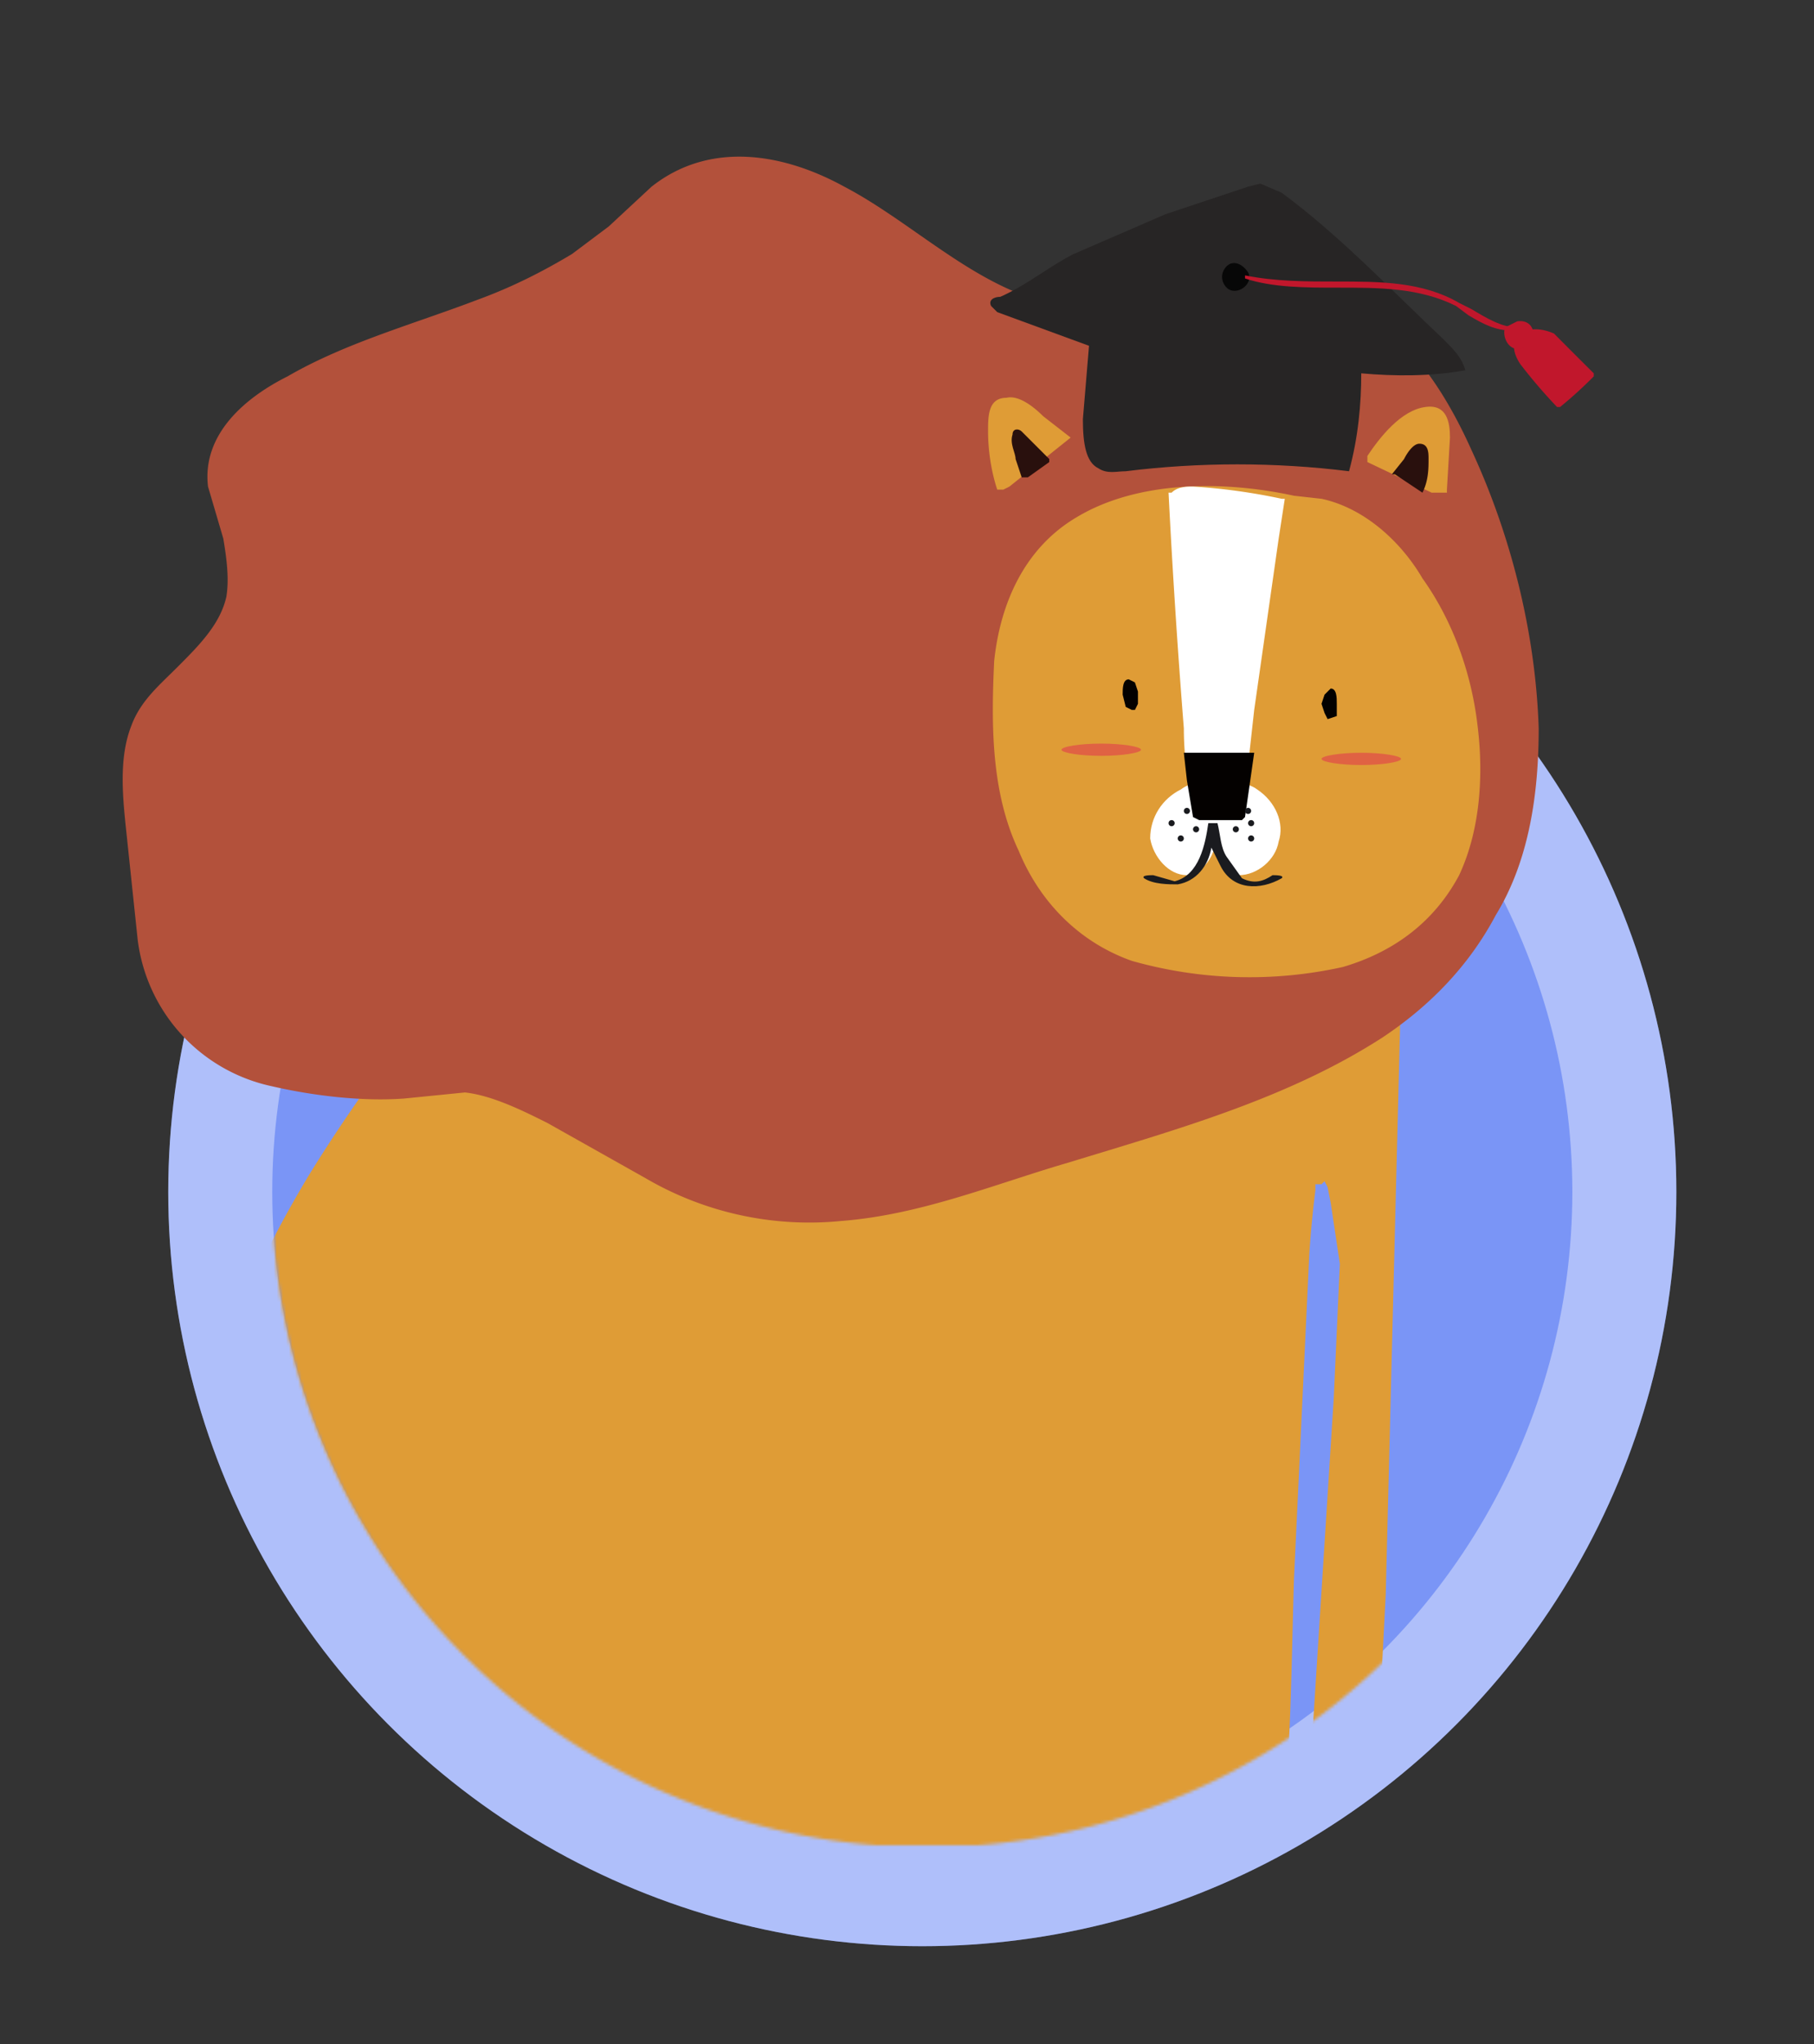 <svg xmlns="http://www.w3.org/2000/svg" width="593" height="668" fill="none">
    <rect width="100%" height="100%" fill="#333333" stroke="none"/>
    <g clip-path="url(#a)">
        <circle cx="301.5" cy="389.5" r="246.5" fill="#7A95F6" />
        <circle cx="301.5" cy="389.5" r="229.5" stroke="#fff" stroke-opacity=".4" stroke-width="34" />
        <mask id="b" width="641" height="815" x="-60" y="-212" maskUnits="userSpaceOnUse" style="mask-type:alpha">
            <path fill="#D9D9D9" fill-rule="evenodd" d="M581-212H-60v581H90l-1 20a214 214 0 1 0 427-20h65v-581Z"
                clip-rule="evenodd" />
        </mask>
        <g mask="url(#b)">
            <path fill="#DF9C36"
                d="m456 314-21-20c-29-24-64-43-101-50a178 178 0 0 0-112 14c-11 6-23 11-33 19l-10 9a527 527 0 0 0-78 98c-18 30-33 63-37 99s5 72 28 101c14 18 33 34 52 46a333 333 0 0 0 53 27c51 15 108 17 160 5 3-1 6-1 7-4l1-6c-2-8-15-7-21-6-5 1-2-4-1-6l11-11 19-17c14-16 22-7 27-27-1 19-2 8-3 28l-1 15c0 3 2 7 6 7 5 1 11-3 13-8l2-11c5-33 5-67 6-100l5-106a347 347 0 0 1 2-21v-2h2l1-1 1 2 1 5 3 20-2 44-4 63-4 63c0 13-2 27 0 40 0 2 1 6 3 7 5 2 9-5 11-9 6-15 7-32 9-48v-13l2-39a9940758 9940758 0 0 0 5-198c0-3 1-6-2-9Z" />
            <path fill="#B3513B"
                d="M503 238c-1-31-9-63-22-91-9-20-22-40-43-49-16-7-34-6-50-3-16 2-33 7-49 3-23-7-42-26-63-37-20-11-44-15-63 0l-14 13-12 9c-10 6-20 11-31 15-21 8-43 14-62 25-14 7-28 19-26 36l5 17c1 6 2 13 1 19-2 9-9 16-16 23-6 6-12 11-15 19-4 10-3 22-2 32l4 38a56 56 0 0 0 44 48c13 3 29 5 43 4l20-2c9 1 19 6 27 10l32 18a106 106 0 0 0 64 14c26-2 50-12 74-19 36-11 72-21 103-41 15-10 28-23 37-40 11-18 14-40 14-61Z" />
            <path fill="#DF9C36"
                d="M483 237c-2-17-8-34-18-48-7-12-19-23-33-26l-9-1c-23-5-51-5-71 7-17 10-25 28-27 47-1 21-1 43 8 62 7 17 20 30 37 36a141 141 0 0 0 69 2c17-5 30-15 38-30 7-15 8-33 6-49Z" />
            <path fill="#fff"
                d="M411 258c-4-3-9-2-13 1-3-4-8-4-12-1-6 3-10 9-10 16 1 6 6 12 12 12 5-1 8-5 9-9 1 5 4 8 8 9 6 0 12-5 13-11 2-6-1-13-7-17Z" />
            <path fill="#040100"
                d="m372 226-1-3-2-1c-2 0-2 3-2 5l1 4 2 1h1l1-2v-4Zm63-1-2 2-1 3 1 3 1 2 3-1v-4c0-2 0-5-2-5Z" />
            <path fill="#fff"
                d="M419 163a196 196 0 0 0-29-4c-2 0-5 0-7 2h-1a2714 2714 0 0 0 5 77c0 8 1 17 3 25 0 1 0 5 2 5h14l4-36 8-56 2-13h-1Z" />
            <path fill="#040100" d="M409 246h-22l1 9 2 12 2 1h14l1-1 3-21h-1Z" />
            <path fill="#1A1B1F"
                d="M416 286c-3 2-6 3-10 1l-5-7c-2-3-2-7-3-11h-3c-1 7-3 17-11 19l-7-2c-1 0-4 0-3 1 3 2 8 2 11 2 6-1 10-6 11-12l3 6c4 8 13 8 20 4 1-1-2-1-3-1Z" />
            <path fill="#1A1B1F"
                d="M391 270a1 1 0 1 0 0 2 1 1 0 0 0 0-2Zm18-5a1 1 0 1 0-2 0 1 1 0 0 0 2 0Zm-5 5a1 1 0 1 0 0 2 1 1 0 0 0 0-2Zm4-1a1 1 0 1 0 2 0 1 1 0 0 0-2 0Zm1 4a1 1 0 1 0 0 2 1 1 0 0 0 0-2Zm-21-9a1 1 0 1 0 0 2 1 1 0 0 0 0-2Zm-5 4a1 1 0 1 0 0 2 1 1 0 0 0 0-2Zm3 5a1 1 0 1 0 0 2 1 1 0 0 0 0-2Z" />
            <path fill="#DF9C36"
                d="m350 143-9-7c-3-3-8-7-12-6-6 0-6 6-6 11 0 6 1 13 3 19h2l2-1a99477 99477 0 0 1 20-16Z" />
            <path fill="#E06243"
                d="M360 243c-7 0-13 1-13 2s6 2 13 2 13-1 13-2-6-2-13-2Zm85 3c-7 0-13 1-13 2s6 2 13 2 13-1 13-2-6-2-13-2Z" />
            <path fill="#29100D" d="m343 150-9-9c-1-1-3-1-3 1-1 3 1 6 1 8l2 6h2l7-5v-1Z" />
            <path fill="#272525"
                d="M354 137c0 8 1 14 5 16 3 2 6 1 9 1 24-3 49-3 73 0 3-11 4-22 4-32 11 1 23 1 34-1-1-4-4-7-7-10-17-16-34-34-53-48l-7-3-4 1-27 9-30 13c-8 4-15 10-24 14-2 0-4 1-3 3l2 2 30 11-2 24Z" />
            <path fill="#070707" d="M401 94c3 3 9-1 7-5-2-3-5-4-7-2s-2 5 0 7Z" />
            <path fill="#C1172C"
                d="M494 108c-5 0-9-2-14-5l-4-3c-12-6-25-6-39-6-10 0-21 0-30-3v-1c10 2 20 2 30 2 14 0 28 0 40 7l4 2c5 3 10 6 15 6v1h-2Z" />
        </g>
        <path fill="#DF9C36" d="M473 161v-1l1-17c0-5-1-11-8-10-8 1-15 10-19 16v2l21 10h5Z" />
        <path fill="#29100D" d="M467 150c0-2 0-5-3-5-2 0-4 3-5 5l-4 5h1a39851 39851 0 0 0 9 6c2-4 2-8 2-11Z" />
        <path fill="#C1172C"
            d="M497 119a172 172 0 0 0 12 14h1a138 138 0 0 0 11-10v-1a4024 4024 0 0 1-13-13c-9-4-17 1-11 10Z" />
        <path fill="#C1172C" d="M492 107c-1 3 1 7 4 7 7 0 7-10 0-9l-4 2Z" />
    </g>
    <defs>
        <clipPath id="a">
            <path fill="#fff" d="M0 0h593v668H0z" />
        </clipPath>
    </defs>
</svg>
